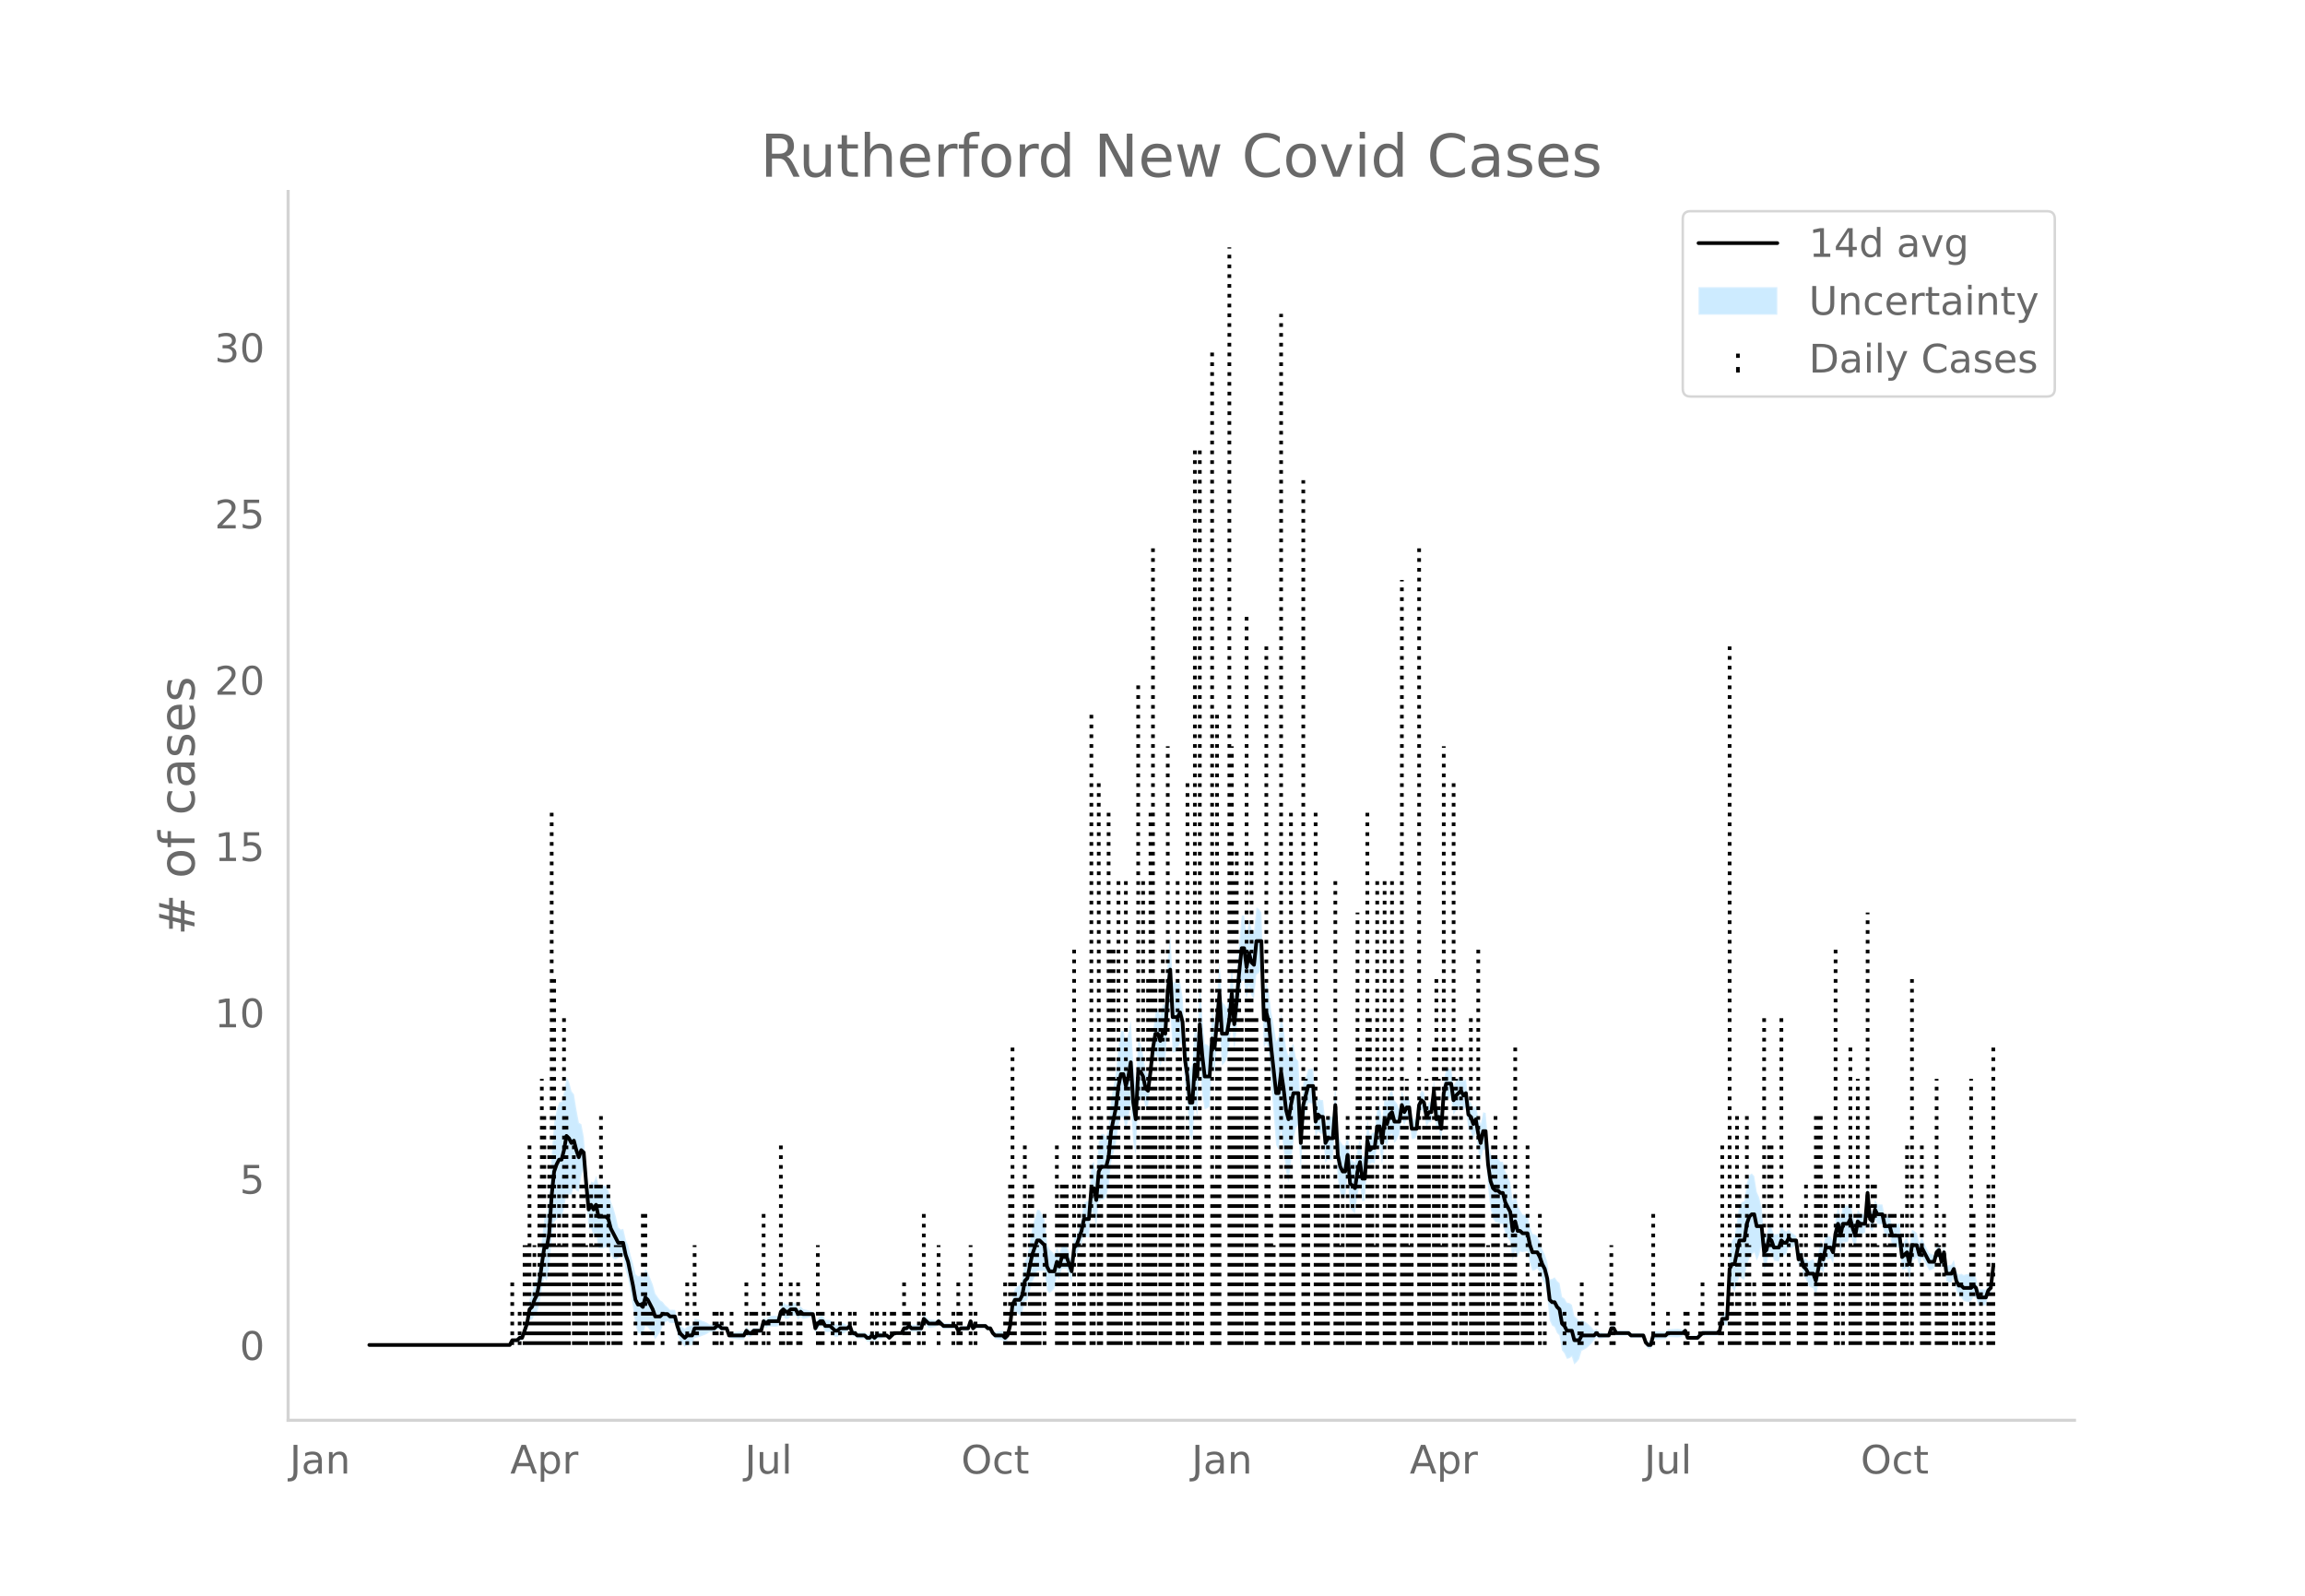 <svg height="864" viewBox="0 0 936 648" width="1248" xmlns="http://www.w3.org/2000/svg" xmlns:xlink="http://www.w3.org/1999/xlink"><defs><style>*{stroke-linecap:butt;stroke-linejoin:round}</style></defs><g id="figure_1"><path d="M0 648h936V0H0z" style="fill:#fff" id="patch_1"/><g id="axes_1"><path d="M117 576.72h725.4V77.76H117z" style="fill:none" id="patch_2"/><g id="PolyCollection_1"><defs><path d="M150.973-101.853H207.012l1-1.413 1.001.185 1.001.12 1-.742 1.001.144 1.001-2.33 1-2.04 1.002-4.198 1 .107 1-1.8 1.002-.994 1-3.628 1.001-5.922 1-4.74 1.001 1.272 1.001-4.455 1-12.722 1.001-6.774 1.001-1.105 1-.88 1.002.233 1-3.606 1-5.835 1.002.086 1 .067 1.001-3.2 1 1.476 1.001.52 1.001-6.381 1-3.313 1.001 11.64 1.001 13.16 1-.376 1.001 3.368 1.001-1.052 1 5.825 1.002.176 1-.177 1-.397 1.002.068 1 3.248 1.001 1.342 1 .348 1.001-.568 1.001-.802 1 .27 1.001 5.27 1.001 3.555 1 5.519 1.002 6.176 1 7.36 1 3.009 1.002.412 1 1.004 1.001-4.243 1 .484 1.001 1.427 1.001 1.402 1 2.132 1.001-1.434 1.001-1.311 1-2.55 1.001-1.325 1.001-.863 1 .893 1.002.024 1-.024 1 4.228 1.002 3.076 1 1.115 1.001 1.228 1-.85 1.001.2 1.001.111 1-2.999 1.001-.23 1.001-.297 1-.386 1.002-.349 1-.456 1-.652 1.002-.08 1 .02 1.001-.965 1-.202 1.001.775 1.001-.277 1-.534 1.001 3.428 1.001.277 1 .19 1.001.135 1.001.095 1 .062 1.002.032 1-1.968 1 .92 1.002-.167 1-1.166 1.001-.089 1-.101 1.001-.118 1.001-3.195 1 1.184 1.001-.71 1.001.144 1 .056 1.002-.028 1-.113 1-3.389 1.002-.63 1 .989h1.001l1-.989 1.001-.17 1.001-.349 1 1.855 1.001-1.142 1.001.82 1-.18 1.002-.23 1-.303 1-.455 1.002 6.906 1-1.692 1.001-.864 1 .061 1.001 2.056 1.001.021 1-.08 1.001 1.077 1.001.996 1 .021 1.001-1.111 1.001-.238 1-.366 1.002-.6 1-.975 1 3.021 1.002-.068 1 .916 1.001.111 1 .045 1.001-.015 1.001 1.093 1 .123 1.001-.946 1.001.964 1-1.065 1.002-.141 1-.194 1-.613 1.002-.079 1 .902 1.001-.965 1-.859 1.001.081 1.001.065h1l1.001-1.661 1.001.207 1-.756 1.001 1.035 1.001.036 1 .005 1.002-.025 1-.059 1-3.595 1.002 1.02 1 .94 1.001-.073 1-.13 1.001-.204 1.001-.924 1 .918 1.001.965 1.001-.059 1-.066 1.002-.074 1-.085 1-.098 1.002 1.997 1-.988 1.001.031 1 .01 1.001-.01 1.001-2.784 1 2.753 1.001-1.028h4.003l1 .973 1.002.003 1 2.073 1 1.287 1.002.232 1 .177 1.001.136 1 .918 1.001-.912 1.001-3.86 1-7.164 1.001-.654 1.001.888 1 .668 1.002-1.227 1-4.575 1-.124 1.002-3.835 1-3.722 1.001-2.034 1-2.31 1.001-.211 1.001.086 1-.117 1.001 7.923 1.001 1.222 1-.86 1.001-1.067 1.001-4.994 1 1.472 1.002-4.363 1-.118 1-.006 1.002 2.822 1 2.61 1.001-10 1-1.09 1.001-2.48 1.001-1.92 1-3.611 1.001.686 1.001.304 1-10.462 1.002 1.104 1 5.173 1-10.243 1.002-.994 1 .024 1.001-1.088 1-3.939 1.001-9.908 1.001-3.997 1-3.923 1.001-6.98 1.001-3.564 1 .132 1.001 4.966 1.001-3.933 1-6.66 1.002 15.224 1 5.473 1-20.459 1.002-1.978 1-.516 1.001 3.402 1-.033 1.001-8.155 1.001-8.62 1-4.206 1.001 1.183 1.001 3.392 1-3.056 1.002 1.546 1-15.722 1-7.648 1.002 19.307 1-.177 1.001-.546 1-3.305 1.001 1.532 1.001 14.778 1 8.124 1.001 13.518 1.001 2.113 1-15.119 1.001 5.364 1.001-21.145 1 11.597 1.002 6.36 1-.403 1-.674 1.002-16.192 1 2.49 1.001-11.45 1-8.048 1.001 16.515 1.001-1.006 1-1.503 1.001-5.636 1.001-10.093 1 12.541 1.002-9.186 1-10.971 1-8.5 1.002-.021 1 7.867 1.001-5.91 1 4.005 1.001 1.27 1.001-9.741 1-.68 1.001-1.366 1.001 31.836 1-2.242 1.001 3.731 1.001 12.943 1 11.96 1.002 12.887 1 1.99 1-7.903 1.002 7.208 1 9.568 1.001 4.39 1-7.77 1.001-8.411 1.001-5.783 1-1.403 1.001 19.414 1.001-18.228 1-5.627 1.002-4.473 1 .123 1 .114 1.002 14.17 1-2.956 1.001 1.09 1-.062 1.001 11.823 1.001-1.42 1 .274 1.001.06 1.001-14.008 1 21.291 1.001 5.859 1.001 2.276 1-.277 1.002-8.231 1 12.473 1 1.3 1.002 1.053 1-7.575 1.001-4.014 1 6.627 1.001-.291 1.001-15.523 1 .799 1.001-.708 1.001.385 1-7.39 1.002.894 1 6.939 1-9.139 1.002 1.728 1-4.24 1.001-.87 1 3.716 1.001-1.278 1.001-2.072 1-6.293 1.001 2.44 1.001-2.377 1-.84 1.001 8.746 1.001.062 1-.825 1.002-9.368 1-1.609 1 1.2 1.002 5.785 1-1.998 1.001-.09 1-8.122 1.001 11.59 1.001-.938 1 5.088 1.001-14 1.001-3.319 1 .202 1.002-.104 1 6.76 1-1.88 2.002-1.79v-.15l1.001 1.777 1-1.147 1.001 8.9 1.001.869 1 3.212 1.001-2.434 1.001 6.86 1 4.84 1.001-4.85 1.001-.299 1 15.205 1.002 8.675 1 4.214 1 1.626 1.002.187 1 .484 1.001-.047 1 3.815 1.001 1.88 1.001 1.27 1 8.022 1.001-4.132 1.001 2.646 1-2.388 1.002.288 1-.194 1-.164 1.002 4.96 1 2.982 1.001-.233 1-.709 1.001 1.553 1.001 2.713 1 1.827 1.001 4.772 1.001 10.143 1 2.155 1.001.611 1.001 2.383 1 1.042 1.002 6.005 1 1.25 1 2.22 1.002-.2 1-.723 1.001 3.181 1-.89 1.001-1.256 1.001-3.358 1-.479 1.001-.588 1.001-.892 1-.931 1.002-1.299 1-1.348 1 .625 1.002-.111 1-.142 1.001-.186 1-.123 1.001-2.677 1.001.063 1 1.927 1.001-.008 1.001-.012 1-.017 1.001-.023 1.001-.03 1 .994h5.004l1.001 3.142 1 1.214 1.001.276 1.001-3.899 1-.043 1.001-.048 1.001-.053 1-.057h1.002l1-.907 1 .052 1.002.048 1 .043 1.001.04 1-.12 1.001-.378 1.001-1.619 1 3.013 1.001.095 1.001.08 1 .068 1.002.059 1-.965 1-.965H697.35l1-.965 1.001-3.894 1.001.483 1 .285 1.001-15.854 1.001.542 1 1.58 1.002-3.133 1-3.144 1 1.012 1.002.474 1-6.12 1.001-2.634 1-1.346 1.001-1.056 1.001 3.316 1-2.342 1.001-3.896 1.001 9.923 1-1.544 1.002-5.774 1 .574 1 3.095 1.002.185 1 .17 1.001-2.973 1 .598 1.001-.674 1.001-2.919 1 .557 1.001-.537 1.001-.775 1 8.234 1.001-.637 1.001 4.649 1 1.636 1.002 2.734 1 .582 1 .424 1.002 3.308 1-4.935 1.001-6.047 1 1.373 1.001-5.122 1.001-.326 1-.36 1.001 2.063 1.001-6.756 1-2.64 1.002 5.071 1-4.416 1 .093 1.002-.21 1-2.795 1.001 3.004 1 2.51 1.001-6.368 1.001.74 1-.36 1.001-.539 1.001-11.895 1 10.485 1.001.966 1.001-4.901 1 1.97 1.002.02h1l1 4.905 1.002-.06 1-.381 1.001 4.307 1 .348 1.001.296 1.001.253 1 8.805 1.001-.22 1.001-.535 1 5.212 1.002-8.111 1-.568 1-.802 1.002 3.682 1-3.356 1.001 1.348 1 1.81 1.001 1.843 1.001-.275 1-.518 1.001-3.87 1.001-.932 1 4.955 1.001-4.095 1.001 9.287 1 .307 1.002.085 1-1.846 1 5.084 1.002 2.404 1 .383 1.001 1.393 1 .286 1.001.165 1.001-.339 1-1.79 1.001.65 1.001 2.83 1 .14 1.002-.015 1-.174 1-3.844 1.002-1.211 1-7.422v-6.454l-1 9.944-1.001.718-1 1.944-1.001-.173-1.001-.015-1 .14-1.002-4.89-1-1.277-1 .138-1.002-.338-1 .164-1.001.286-1-.536-1.001.383-1.001-1.455-1-4.563-1.001 2.013-1.001.085-1 .307-1.002-8.078-1 3.622-1-4.692-1.002.998-1 3.848-1.001-.519-1-.274-1.001-2.016-1.001-2.05-1-2.51-1.001 2.432-1.001-4.035-1-.803-1.001-.567-1.001 7.324-1-4.435-1.002 1.395-1 1.708-1-8.56-1.002.253-1 .296-1.001.348-1-3.41-1.001-.381-1.001-.06-1-4.744h-1.001l-1.001.02-1-1.888-1.002 4.747-1-.964-1-10.74-1.002 13.189-1-.538-1.001-.361-1-1.19-1.001 5.21-1.001-3.279-1-4.714-1.001 1.063-1.001-.209-1 .093-1.001 5.231-1.001-4.576-1 5.078-1.002 8.68-1-1.796-1-.36-1.002-.326-1 4.525-1.001-2.485-1 5.528-1.001 4.713-1.001-2.48-1 .424-1.001.582-1.001-1.125-1-.293-1.002-3.07-1 1.293-1-7.202-1.002-.775-1-.537-1.001-1.372-1 .94-1.001-.674-1.001-1.332-1 2.815-1.001.17-1.001.186-1-2.694-1.001-1.355-1.001 3.873-1 .385-1.002-11.3-1-3.897-1-2.341-1.002-6.332-1-1.055-1.001.583-1 3.155-1.001 7.386-1.001.473-1 1.013-1.001 6.503-1.001 6.514-1 1.58-1.002 4.4-1 24.666-1 .284-1.002.483-1 5.754-1.001.964h-6.004l-1 .965-1.001.965-1.001.059-1 .068-1.002.08-1 .095-1-2.776-1.002.31-1-.377-1.001-.12-1 .04-1.001.043-1.001.048-1 .052-1.001 1.022h-1.001l-1-.057-1.002-.053-1-.048-1-.043-1.002 3.82-1 .274-1.001-.715-1-2.646h-5.004l-1-.936-1.002-.03-1-.022-1-.018-1.002-.012-1-.007-1-1.932-1.002.062-1 3.112-1.001-.123-1-.186-1.001-.142-1.001-.111-1-1.305-1.001.582-1.001-1.299-1-.93-1.002-.893-1-.588-1-.48-1.002.502-1-1.256-1.001-.89-1-4.537-1.001-.723-1.001-.2-1-1.638-1.001-.68-1.001-5.572-1-.887-1.002-1.477-1 .611-1 .226-1.002-7.223-1-2.945-1.001-2.032-1-3.075-1.001-2.306-1.001-.71-1-.233-1.001-2.805-1.001-4.688-1-.164-1.001-.194-1.001-1.641-1-2.389-1.002-5.072-1 3.587-1-7.414-1.002-2.59-1-1.979-1.001-3.902-1-.047-1.001-1.446-1.001.188-1-.304-1.001-1.575-1.001-4.831-1-11.808-1.002-.298-1 4.797-1-2.878-1.002-4.717-1 1.426-1.001-2.577-1-1.061-1.001-8.464-1.001.782-1-2.082v-.15l-2.002 2.068-1 1.98-1.001-6.746-1.001-.104-1 .201-1.002 4.4-1 14.941-1-4.559-1.002.992-1-11.564-1.001 9.243-1-.09-1.001 1.86-1.001-5.79-1-.73-1.001 2.25-1.001 9.926-1-.825-1.002.062-1-8.619-1-.84-1.002 1.481-1-3.347-1.001 7.212-1-2.072-1.001-1.277-1.001-4.002-1 1.059-1.001 3.478-1.001-2.131-1 10.156-1.001-6.567-1.001.895-1 9.974-1.002.385-1 1.222-1-6.92-1.002 15.349-1-.291-1.001-6.879-1 3.703-1.001 5.932-1.001-.876-1-.63-1.001-10.68-1.001 5.274-1-.276-1.002-1.583-1-3.789-1-19.227-1.002 13.004-1 .06-1.001.274-1 2.44-1.001-9.402-1.001-.062-1-.84-1.001 2.832-1.001-14.77-1 .113-1.001.123-1.001 3.244-1 2.092-1.002 12.643-1-21.104-1-1.404-1.002-5.782-1 1.235-1.001 3.808-1-3.329-1.001-7.797-1.001-6.298-1 9.462-1.001 1.99-1.001-6.408-1-5.404-1.002-8.282-1-3.987-1 3.546-1.002-31.836-1-1.366-1.001-.68-1 9.554-1.001-.66-1.001-3.712-1 5.667-1.001-7.57-1.001-.02-1 10.794-1.001 12.183-1.001 10.108-1-12.541-1.002 11.13-1 5.942-1-1.503-1.002-1.006-1-16.287-1.001 13.176-1 11.705-1.001-5.228-1.001 14.68-1-.675-1.001-.403-1.001-11.005-1-13.486-1.002 21.303-1-4.284-1 15.753-1.002 2.113-1-7.706-1.001-5.382-1-16.094-1.001-6.186-1.001.554-1-.546-1.001-.177-1.001-19.282-1 9.717-1.001 19.008-1.001-.383-1 4.662-1.002-2.397-1 1.184-1 7.37-1.002 10.675-1 7.28-1.001-1.962-1-6.245-1.001-4.375-1.001-1.978-1 18.13-1.001-8.033-1.001-17.577-1 4.917-1.002 3.785-1-4.682-1 .133-1.002 6.083-1 10.385-1.001 5.725-1 5.65-1.001 11.316-1.001 3.78-1-1.09-1.001.024-1.001 2.866-1 12.91-1.001-4.474-1.001 1.103-1 14.622-1.002.304-1 .686-1 6.036-1.002 3.868-1 3.31-1.001.838-1 9.295-1.001-3.178-1.001-2.966-1-.006-1.001-.118-1.001 3.354-1-2.387-1.002 2.724-1-1.067-1-.86-1.002-2.637-1-9.442-1.001-2.046-1-1.844-1.001-.21-1.001 3.478-1 3.754-1.001 5.926-1.001 5.812-1 1.805-1.001 7.002-1.001 2.632-1 .668-1.002.888-1 3.205-1 10.2-1.002 3.86-1 1.017-1.001-1.012-1 .136-1.001.177-1.001.232-1-.642-1.001-1.786-1.001.003-1-.956h-4.004l-1 .9-1.001-3.035-1 3.004-1.001-.01-1.001.01-1 .032-1.001.94-1.001-1.861-1-.098-1.001-.085-1.001-.074-1-.066-1.002-.059-1-.964-1-1.011-1.002 1.005-1-.204-1.001-.13-1-.073-1.001-.989-1.001-.91-1 4.122-1.001-.058-1.001-.026-1 .005-1.002.037-1-.895-1 1.174-1.002.207-1 2.197h-1.001l-1 .065-1.001.081-1.001 1.071-1 .965-1.001-1.028-1.001-.078-1-.614-1.001-.194-1.001-.14-1 .863-1.002-.965-1 .984-1 .123-1.002-.837-1-.015-1.001.045-1 .111-1.001-1.013-1.001-.068-1-2.767-1.001.954-1.001-.6-1-.366-1.002-.238-1 .818-1 .02-1.002-.932-1-.853-1.001-.08-1 .021-1.001-1.803-1.001.062-1 1.065-1.001 2.166-1.001-4.67-1-.455-1.001-.304-1.001-.229-1-.18-1.002-1.11-1 .788-1-2.004-1.002-.349-1-.17-1.001.94h-1l-1.001-.94-1.001 1.299-1 4.33-1.001-.114-1.001-.027-1 .055-1.002.144-1 1.22-1-.746-1.002 4.523-1-.118-1.001-.101-1-.089-1.001.764-1.001-.168-1-1.009-1.001 1.891-1.001.032-1 .062-1.002.095-1 .135-1 .19-1.002.277-1-2.36-1-.534-1.002-.278-1-1.154-1.001-.202-1 .965-1.001.02-1.001-.08-1-.653-1.001-.456-1.001-.348-1-.386-1.002-.298-1-.23-1 2.79-1.002.111-1 .201-1.001 1.078-1-.701-1.001-.815-1.001-2.712-1-3.49-1.001-.023-1.001.023-1-1.037-1.002-.862-1-1.326-1-.62-1.002-1.31-1-1.434-1.001-3.657-1-2.457-1.001-2.432-1.001-1.445-1 3.474-1.001-.925-1.001.412-1-.85-1.001-4.217-1.001-3.471-1-4.128-1.002-2.233-1-4.379-1 .271-1.002-.802-1-4.427-1.001-3.512-1-2.516-1.001-4.47-1.001-1.862-1-.396-1.001-.177-1.001.176-1-3.822-1.002 2.806-1-.491-1 3.484-1.002-8.064-1-13.444-1.001-5.242-1-.593-1.001-5.268-1.001-6.243-1-1.27-1.001-3.792-1.001-1.844-1 5.742-1.001 4.112-1.001.233-1 2.98-1.002 4.682-1 12.521-1 18.15-1.002 7.121-1 1.272-1.001 8.767-1 9.513-1.001 6.02-1.001 2.865-1 3.988-1.001 2.037-1.001 7.378-1 3.75-1.002 3.457-1 .145-1 1.186-1.002.121-1 .185-1.001 2.445H150.973z" id="mc9dc7dc9b8" style="stroke:#fff;stroke-opacity:.2"/></defs><g clip-path="url(#p0db819ce11)"><use style="fill:#089fff;fill-opacity:.2;stroke:#fff;stroke-opacity:.2" xlink:href="#mc9dc7dc9b8" y="648"/></g></g><g id="LineCollection_1"><path clip-path="url(#p0db819ce11)" d="M208.013 546.147v-27.012M211.015 546.147v-13.506M213.016 546.147V505.63M214.017 546.147V505.63M215.018 546.147V465.11M216.018 546.147v-13.506M217.019 546.147V505.63M218.02 546.147v-27.012M219.02 546.147v-67.531M220.021 546.147v-108.05M221.022 546.147v-94.544M222.022 546.147v-27.012M223.023 546.147V465.11M224.024 546.147v-216.1M225.024 546.147V397.578M226.025 546.147V505.63M227.026 546.147v-67.531M228.027 546.147V505.63M229.027 546.147V411.085M230.028 546.147v-94.544M231.029 546.147v-27.012M233.03 546.147V465.11M234.03 546.147v-54.025M235.031 546.147v-54.025M236.032 546.147v-67.531M237.033 546.147v-67.531M238.033 546.147V505.63M240.035 546.147v-67.531M241.035 546.147V505.63M242.036 546.147v-67.531M243.037 546.147v-67.531M244.038 546.147v-94.544M245.038 546.147v-27.012M247.04 546.147v-67.531M249.041 546.147v-27.012M250.042 546.147V505.63M251.042 546.147V505.63M252.043 546.147V505.63M258.047 546.147v-13.506M261.05 546.147v-54.025M262.05 546.147v-54.025M263.05 546.147v-13.506M264.051 546.147v-13.506M265.052 546.147v-13.506M269.055 546.147v-13.506M276.06 546.147v-13.506M279.062 546.147v-27.012M282.064 546.147V505.63M283.064 546.147v-13.506M290.07 546.147v-13.506M291.07 546.147v-13.506M293.071 546.147v-13.506M297.074 546.147v-13.506M303.078 546.147v-27.012M305.08 546.147v-13.506M306.08 546.147v-13.506M307.081 546.147v-13.506M310.083 546.147v-54.025M312.084 546.147v-13.506M317.088 546.147V465.11M318.089 546.147v-13.506M320.09 546.147v-13.506M321.09 546.147v-27.012M324.093 546.147v-27.012M325.093 546.147v-13.506M332.098 546.147V505.63M333.099 546.147v-13.506M334.1 546.147v-13.506M338.102 546.147v-13.506M341.104 546.147v-13.506M345.107 546.147v-13.506M347.109 546.147v-13.506M354.113 546.147v-13.506M356.115 546.147v-13.506M359.117 546.147v-13.506M362.119 546.147v-13.506M363.12 546.147v-13.506M367.122 546.147v-27.012M368.123 546.147v-13.506M369.124 546.147v-13.506M373.127 546.147v-13.506M375.128 546.147v-54.025M381.132 546.147V505.63M387.136 546.147v-13.506M389.138 546.147v-27.012M390.138 546.147v-13.506M394.141 546.147V505.63M396.142 546.147v-13.506M408.15 546.147v-27.012M409.151 546.147v-13.506M410.152 546.147v-67.531M411.153 546.147V424.591M412.153 546.147v-27.012M415.156 546.147v-27.012M416.156 546.147V465.11M417.157 546.147v-13.506M418.158 546.147v-67.531M419.158 546.147v-67.531M420.159 546.147V505.63M421.16 546.147V505.63M422.16 546.147v-27.012M424.162 546.147v-54.025M429.165 546.147V465.11M430.166 546.147v-54.025M431.167 546.147v-67.531M432.167 546.147v-67.531M433.168 546.147v-67.531M436.17 546.147V384.072M437.17 546.147v-13.506M438.171 546.147v-94.544M439.172 546.147V505.63M440.173 546.147v-67.531M443.175 546.147V289.528M444.176 546.147v-54.025M446.177 546.147V316.541M447.178 546.147v-94.544M450.18 546.147v-216.1M451.18 546.147V384.072M452.181 546.147V384.072M453.182 546.147v-108.05M454.182 546.147V357.06M455.183 546.147v-67.531M457.184 546.147V357.06M458.185 546.147v-108.05M459.186 546.147V465.11M462.188 546.147V276.022M464.19 546.147V357.06M465.19 546.147v-94.544M466.19 546.147V397.578M467.191 546.147v-216.1M468.192 546.147v-324.15M469.193 546.147V397.578M471.194 546.147V397.578M472.195 546.147V384.072M473.196 546.147v-67.531M474.196 546.147V303.034M475.197 546.147V424.591M478.199 546.147V357.06M479.2 546.147V424.591M480.2 546.147v-94.544M482.202 546.147V316.541M485.204 546.147v-364.67M486.204 546.147v-94.544M487.205 546.147v-364.67M488.206 546.147v-67.531M492.209 546.147V140.96M493.21 546.147v-67.531M494.21 546.147V289.528M495.21 546.147V397.578M499.213 546.147V100.44M500.214 546.147V303.034M501.215 546.147V357.06M502.216 546.147V343.553M503.216 546.147V384.072M504.217 546.147V411.085M506.218 546.147V249.01M507.219 546.147V397.578M508.22 546.147V343.553M509.22 546.147V411.085M510.221 546.147V411.085M514.224 546.147V262.515M515.224 546.147V411.085M516.225 546.147v-54.025M517.226 546.147V505.63M520.228 546.147V127.453M521.229 546.147v-54.025M522.23 546.147V465.11M523.23 546.147V465.11M524.23 546.147v-216.1M525.231 546.147v-67.531M529.234 546.147V194.984M530.235 546.147v-108.05M531.236 546.147v-94.544M534.238 546.147v-216.1M535.238 546.147v-94.544M536.239 546.147v-67.531M537.24 546.147V465.11M538.24 546.147v-67.531M539.241 546.147v-94.544M542.243 546.147V357.06M543.244 546.147v-67.531M544.244 546.147V505.63M545.245 546.147v-67.531M547.247 546.147v-94.544M548.247 546.147v-54.025M549.248 546.147V465.11M550.249 546.147v-54.025M551.25 546.147V370.566M552.25 546.147V424.591M555.252 546.147v-216.1M556.253 546.147V411.085M557.253 546.147V465.11M558.254 546.147V505.63M559.255 546.147V357.06M562.257 546.147V357.06M563.258 546.147v-54.025M564.258 546.147v-108.05M565.259 546.147V357.06M566.26 546.147v-67.531M569.262 546.147V235.503M570.262 546.147v-94.544M571.263 546.147v-108.05M572.264 546.147V505.63M573.264 546.147v-67.531M576.267 546.147v-324.15M577.267 546.147V465.11M578.268 546.147v-94.544M579.269 546.147v-108.05M580.27 546.147v-94.544M582.27 546.147V424.591M583.271 546.147V397.578M584.272 546.147v-108.05M585.273 546.147V505.63M586.273 546.147V303.034M587.274 546.147V424.591M590.276 546.147V316.541M591.277 546.147v-108.05M593.278 546.147V424.591M593.278 546.147v-108.05M594.279 546.147v-67.531M595.28 546.147v-13.506M597.281 546.147V411.085M598.282 546.147v-67.531M599.282 546.147v-67.531M600.283 546.147V384.072M601.284 546.147v-67.531M602.284 546.147v-67.531M604.286 546.147V505.63M605.287 546.147v-13.506M606.287 546.147V465.11M607.288 546.147v-94.544M608.289 546.147v-67.531M611.29 546.147V465.11M612.291 546.147V505.63M613.292 546.147V505.63M614.293 546.147v-54.025M615.293 546.147V424.591M616.294 546.147v-13.506M618.296 546.147v-27.012M619.296 546.147v-13.506M620.297 546.147V465.11M621.298 546.147v-27.012M622.298 546.147v-27.012M625.3 546.147v-54.025M627.302 546.147v-13.506M635.307 546.147v-13.506M641.311 546.147v-13.506M642.312 546.147v-27.012M648.316 546.147v-13.506M654.32 546.147V505.63M655.321 546.147v-13.506M671.332 546.147v-54.025M677.336 546.147v-13.506M684.341 546.147v-13.506M685.342 546.147v-13.506M690.345 546.147v-13.506M691.346 546.147v-27.012M698.35 546.147v-27.012M699.351 546.147V465.11M702.353 546.147V262.515M703.354 546.147v-27.012M704.355 546.147v-13.506M705.356 546.147v-94.544M706.356 546.147v-67.531M709.358 546.147v-94.544M710.359 546.147V505.63M711.36 546.147v-13.506M712.36 546.147v-27.012M713.361 546.147v-13.506M716.363 546.147V411.085M717.364 546.147V505.63M718.365 546.147V465.11M719.365 546.147V465.11M720.366 546.147v-27.012M723.368 546.147V411.085M724.369 546.147v-27.012M725.37 546.147v-13.506M726.37 546.147v-54.025M730.373 546.147v-27.012M731.373 546.147v-54.025M732.374 546.147v-27.012M733.375 546.147v-67.531M737.378 546.147v-94.544M738.378 546.147v-94.544M739.379 546.147v-94.544M740.38 546.147v-27.012M741.38 546.147v-67.531M745.383 546.147V384.072M746.384 546.147V465.11M748.385 546.147v-67.531M751.387 546.147V424.591M752.388 546.147V505.63M753.389 546.147v-54.025M754.39 546.147v-108.05M755.39 546.147v-54.025M758.392 546.147V370.566M759.393 546.147v-13.506M760.393 546.147v-67.531M761.394 546.147v-67.531M762.395 546.147V505.63M765.397 546.147v-54.025M766.398 546.147V505.63M767.398 546.147v-54.025M768.399 546.147v-54.025M769.4 546.147v-54.025M772.402 546.147v-54.025M773.402 546.147v-27.012M774.403 546.147V465.11M776.405 546.147V397.578M780.407 546.147V465.11M781.408 546.147v-27.012M782.409 546.147v-27.012M783.41 546.147v-27.012M786.411 546.147v-108.05M787.412 546.147V505.63M788.413 546.147v-13.506M789.413 546.147v-54.025M790.414 546.147v-27.012M793.416 546.147v-27.012M794.417 546.147v-13.506M796.418 546.147v-27.012M797.419 546.147v-13.506M800.421 546.147v-108.05M801.422 546.147v-54.025M804.424 546.147v-27.012M807.426 546.147v-67.531M808.427 546.147v-27.012M809.427 546.147V424.591" style="fill:none;stroke:#000;stroke-dasharray:1.5,2.475;stroke-dashoffset:0;stroke-width:1.5"/></g><path clip-path="url(#p0db819ce11)" d="M149.973 546.147h57.039l1-1.929h2.002l1-.965h1.001l2.002-5.788 1-5.789 1.001-.964 1-2.895 1.002-1.929 1-4.824 1.001-7.718 1-6.753h1.001l1.001-5.788 1-15.436 1.001-9.647 1.001-2.894 1-1.93h1.002l1-3.859 1-5.788 1.002.965 1 1.929 1.001-.965 1 3.86 1.001 2.893 1.001-2.894 1 .965 1.001 12.541 1.001 10.613 1-1.93 1.001 1.93 1.001-1.93 1 4.824h3.003l1 .965 1.001 3.858 3.002 5.789h2.002l1 4.824 1.001 2.894 2.002 9.647 1 5.788 1 1.93h1.002l1 .965 1.001-3.86 1 .965 2.002 3.86 1 2.894h2.002l1-.965h2.002l1 .965h2.002l1 3.859 1.002 2.894 2.001 1.93 1-.965h2.002l1-2.895h8.006l1.001-.964h1l1.001.964h2.002l1 2.895h6.005l1-1.93 1 .965h1.002l1-.965h3.002l1.001-3.859 1 .965 1.001-.965h4.003l1-3.859 1.002-.965 1 .965h1.001l1-.965h2.002l1 1.93 1.001-.965 1.001.965h4.003l1 5.788 1.001-1.93 1.001-.964h1l1.001 1.93h2.002l2.001 1.929h1l1.001-.965h3.003l1-.964 1 2.894h1.002l1 .965h3.002l1.001.964h1l1.001-.964 1.001.964 1-.964h4.004l1 .964 2.002-1.93h3.002l1-1.929h1.001l1-.964 1.001.964h4.003l1-3.859 2.002 1.93h3.002l1.001-.965 2.001 1.93h5.004l1 1.929 1.001-.965h3.002l1.001-2.894 1 2.894 1.001-.964h4.003l1 .964h1.002l1 1.93 1 .965h3.003l1 .964 1.001-.964 1.001-3.86 1-8.682 1.001-1.93h2.002l1-1.929 1.001-5.788 1-.965 2.002-9.647 2.002-5.789h1l2.002 1.93 1 8.682 1.001 1.93h2.001l1.001-3.86 1 1.93 1.002-3.859h2l2.002 5.789 1.001-9.648 1-.964 2.002-5.789 1-4.823h2.002l1-12.542h1.002l1 4.824 1-11.577 1.002-1.93h2.001l1-3.859 1.001-10.612 2.002-9.647 1-8.683 1.001-4.823h1l1.001 4.823 1.001-3.859 1-5.788 1.002 16.4 1 6.754 1-19.295h1.002l1 1.93 1.001 4.823 1 .965 1.001-7.718 1.001-9.647 1-5.789h1.001l1.001 2.894 1-3.859 1.002.965 1-17.365 1-8.683 1.002 19.295h2.001l1-1.93 1.001 3.86 1.001 15.435 1 6.753 1.001 10.613h1.001l1-15.436 1.001 4.823 1.001-21.224 1 12.542 1.002 8.682h2l1.002-15.435 1 3.859 2.002-22.19 1 16.401h2.002l1-5.788 1.001-10.612 1 12.541 1.002-9.647 1-11.577 1-9.647h1.002l1 7.718 1.001-5.789 1 3.86 1.001.964 1.001-9.647h2.001l1.001 31.836 1-2.894 1.001 3.859 1.001 10.612 2.002 18.33h1l1-8.683 1.002 6.753 1 8.683 1.001 3.859 1-5.789 1.001-4.823h2.002l1 20.259 1.001-15.436 2.002-7.718h2l1.002 14.471 1-2.894 1.001.965h1l1.001 10.612 1.001-1.93h2.001l1.001-13.506 1 20.26 1.001 4.823 1.001 1.93h1l1.002-6.753 1 11.576 2.002 1.93 1-6.753 1.001-3.86 1 6.754h1.001l1.001-15.436 1 3.86 1.001-.966h1.001l1-8.682h1.002l1 6.753 1-9.647 1.002 1.93 1-3.86 1.001-.965 1 3.86h2.002l1-6.754 1.001 2.894 1.001-1.929h1l1.001 8.683h2.002l1-9.648 1.001-1.93 1 .966 1.002 5.788 1-1.93h1.001l1-8.682 1.001 11.577 1.001-.965 1 4.824 1.001-14.471 1.001-3.86h2.002l1 6.754 1-1.93 2.002-1.93 1.001 1.93 1-.964 1.001 8.682 1.001.965 1 2.894 1.001-1.93 1.001 5.79 1 3.858 1.001-4.824h1.001l1 13.507 1.002 6.753 1 2.894 1 .965h1.002l1 .964h1.001l1 3.86 2.002 3.858 1 7.718 1.001-3.859 1.001 3.86h1l1.002.964h2l1.002 4.824 1 2.894h2.002l1 1.93 1.001 2.893 1 1.93 1.001 3.859 1.001 8.682 1 .965h1.001l1.001 1.93 1 .964 1.002 5.789 1 .965 1 1.929h2.002l1.001 3.859h2.001l1.001-1.93h5.004l1-.964 1 .965h4.004l1-2.895h1.001l1 1.93h5.004l1 .965h5.004l1.001 2.894 1 .964h1.001l1.001-3.858h5.004l1-.965h6.004l1.001-.965 1 2.894h4.004l2-1.93h6.005l1-.964 1.001-4.824h2.002l1-20.26 1.001-1.929h1l2.002-9.647h2.002l1-6.753 1.001-2.894 1-.965h1.001l1.001 4.824h2.001l1.001 10.612 1-.965 1.002-4.824 1 .965 1 2.894h2.002l1.001-2.894 1 .965h1.001l1.001-1.93 1 .965h2.002l1 7.718 1.001-.965 1.001 3.86 1 .964 1.002 1.93h2l1.002 2.894 1-4.824 1.001-5.788 1 1.929 1.001-4.824h2.002l1 1.93 1.001-7.718 1-3.859 1.002 4.824 1-4.824h2.002l1-1.93 1.001 3.86 1 2.894 1.001-5.789 1.001.965h2.001l1.001-12.542 1 10.613 1.001.964 1.001-4.823 1 1.929h2.002l1 4.824h2.002l1.001 3.859h3.002l1 8.682 2.002-1.93 1 4.824 1.002-7.717h2l1.002 3.859 1-2.895 3.002 5.789h2.002l1-3.86 1.001-.964 1 4.824 1.001-3.86 1.001 8.683h2.002l1-1.93 1 4.825 1.002 1.93h1l1.001.964h3.002l1-.965 1.001.965 1.001 3.859h3.002l1-2.894 1.002-.965 1-8.683h0" style="fill:none;stroke:#000;stroke-linecap:round;stroke-width:1.5" id="line2d_1"/><path d="M117 576.72V77.76" style="fill:none;stroke:#d3d3d3;stroke-linecap:square;stroke-linejoin:miter;stroke-width:1.25" id="patch_3"/><path d="M117 576.72h725.4" style="fill:none;stroke:#d3d3d3;stroke-linecap:square;stroke-linejoin:miter;stroke-width:1.25" id="patch_4"/><g id="matplotlib.axis_1"><g id="xtick_1"><g style="fill:#696969" transform="matrix(.16 0 0 -.16 117.626 598.378)" id="text_1"><defs><path d="M9.813 72.906h9.859V5.078q0-13.187-5-19.14-5-5.954-16.094-5.954h-3.75v8.297h3.078q6.531 0 9.219 3.672Q9.813-4.39 9.813 5.078z" id="DejaVuSans-74"/><path d="M34.281 27.484q-10.89 0-15.093-2.484-4.204-2.484-4.204-8.5 0-4.781 3.157-7.594 3.156-2.797 8.562-2.797 7.485 0 12 5.297 4.516 5.297 4.516 14.078v2zm17.922 3.72V0H43.22v8.297Q40.14 3.328 35.547.953q-4.594-2.375-11.234-2.375-8.391 0-13.36 4.719Q6 8.016 6 15.922q0 9.219 6.172 13.906 6.187 4.688 18.437 4.688h12.61v.89q0 6.203-4.078 9.594-4.078 3.39-11.453 3.39-4.688 0-9.141-1.124-4.438-1.125-8.531-3.375v8.312q4.921 1.906 9.562 2.844 4.64.953 9.031.953 11.875 0 17.735-6.156 5.86-6.14 5.86-18.64z" id="DejaVuSans-97"/><path d="M54.89 33.016V0h-8.984v32.719q0 7.765-3.031 11.61-3.031 3.858-9.078 3.858-7.281 0-11.484-4.64-4.204-4.625-4.204-12.64V0H9.08v54.688h9.03v-8.5q3.235 4.937 7.594 7.374Q30.078 56 35.797 56q9.422 0 14.25-5.828 4.844-5.828 4.844-17.156z" id="DejaVuSans-110"/></defs><use xlink:href="#DejaVuSans-74"/><use x="29.492" xlink:href="#DejaVuSans-97"/><use x="90.771" xlink:href="#DejaVuSans-110"/></g></g><g id="xtick_2"><g style="fill:#696969" transform="matrix(.16 0 0 -.16 207.182 598.378)" id="text_2"><defs><path d="M34.188 63.188 20.797 26.906h26.812zm-5.579 9.718h11.188L67.578 0h-10.25l-6.64 18.703h-32.86L11.188 0H.78z" id="DejaVuSans-65"/><path d="M18.11 8.203v-29H9.077v75.484h9.031v-8.296q2.844 4.875 7.157 7.234Q29.594 56 35.594 56q9.968 0 16.187-7.906 6.235-7.907 6.235-20.797T51.78 6.484q-6.218-7.906-16.187-7.906-6 0-10.328 2.375-4.313 2.375-7.157 7.25zm30.578 19.094q0 9.906-4.079 15.547-4.078 5.64-11.203 5.64-7.14 0-11.218-5.64-4.079-5.64-4.079-15.547 0-9.906 4.078-15.547 4.079-5.64 11.22-5.64 7.124 0 11.202 5.64t4.078 15.547z" id="DejaVuSans-112"/><path d="M41.11 46.297q-1.516.875-3.297 1.281Q36.03 48 33.89 48q-7.625 0-11.703-4.953-4.079-4.953-4.079-14.234V0H9.08v54.688h9.03v-8.5q2.844 4.984 7.375 7.39Q30.031 56 36.531 56q.922 0 2.047-.125 1.125-.11 2.484-.36z" id="DejaVuSans-114"/></defs><use xlink:href="#DejaVuSans-65"/><use x="68.408" xlink:href="#DejaVuSans-112"/><use x="131.885" xlink:href="#DejaVuSans-114"/></g></g><g id="xtick_3"><g style="fill:#696969" transform="matrix(.16 0 0 -.16 302.432 598.378)" id="text_3"><defs><path d="M8.5 21.578v33.11h8.984V21.922q0-7.766 3.016-11.656 3.031-3.875 9.094-3.875 7.265 0 11.484 4.64 4.234 4.64 4.234 12.656v31h8.985V0h-8.984v8.406Q42.047 3.422 37.718 1q-4.313-2.422-10.032-2.422-9.421 0-14.312 5.86Q8.5 10.296 8.5 21.578zM31.11 56z" id="DejaVuSans-117"/><path d="M9.422 75.984h8.984V0H9.422z" id="DejaVuSans-108"/></defs><use xlink:href="#DejaVuSans-74"/><use x="29.492" xlink:href="#DejaVuSans-117"/><use x="92.871" xlink:href="#DejaVuSans-108"/></g></g><g id="xtick_4"><g style="fill:#696969" transform="matrix(.16 0 0 -.16 390.315 598.378)" id="text_4"><defs><path d="M39.406 66.219q-10.75 0-17.078-8.016-6.312-8-6.312-21.828 0-13.766 6.312-21.781 6.328-8 17.078-8 10.735 0 17.016 8 6.281 8.015 6.281 21.781 0 13.828-6.281 21.828-6.281 8.016-17.016 8.016zm0 8q15.328 0 24.5-10.281 9.188-10.282 9.188-27.563 0-17.234-9.188-27.516-9.172-10.28-24.5-10.28-15.375 0-24.593 10.25-9.204 10.265-9.204 27.546t9.204 27.563q9.218 10.28 24.593 10.28z" id="DejaVuSans-79"/><path d="M48.781 52.594v-8.407q-3.812 2.11-7.64 3.157-3.828 1.047-7.735 1.047-8.75 0-13.593-5.547-4.829-5.532-4.829-15.547 0-10.016 4.829-15.563 4.843-5.53 13.593-5.53 3.907 0 7.735 1.046 3.828 1.047 7.64 3.156V2.094Q45.016.344 40.984-.531q-4.015-.89-8.562-.89-12.36 0-19.64 7.765-7.266 7.765-7.266 20.953 0 13.375 7.343 21.031Q20.22 56 33.016 56q4.14 0 8.093-.86 3.953-.843 7.672-2.546z" id="DejaVuSans-99"/><path d="M18.313 70.219V54.688h18.5v-6.985h-18.5V18.016q0-6.688 1.828-8.594 1.828-1.906 7.453-1.906h9.218V0h-9.218q-10.407 0-14.36 3.875-3.953 3.89-3.953 14.14v29.688H2.687v6.984h6.594V70.22z" id="DejaVuSans-116"/></defs><use xlink:href="#DejaVuSans-79"/><use x="78.711" xlink:href="#DejaVuSans-99"/><use x="133.691" xlink:href="#DejaVuSans-116"/></g></g><g id="xtick_5"><g style="fill:#696969" transform="matrix(.16 0 0 -.16 483.879 598.378)" id="text_5"><use xlink:href="#DejaVuSans-74"/><use x="29.492" xlink:href="#DejaVuSans-97"/><use x="90.771" xlink:href="#DejaVuSans-110"/></g></g><g id="xtick_6"><g style="fill:#696969" transform="matrix(.16 0 0 -.16 572.433 598.378)" id="text_6"><use xlink:href="#DejaVuSans-65"/><use x="68.408" xlink:href="#DejaVuSans-112"/><use x="131.885" xlink:href="#DejaVuSans-114"/></g></g><g id="xtick_7"><g style="fill:#696969" transform="matrix(.16 0 0 -.16 667.684 598.378)" id="text_7"><use xlink:href="#DejaVuSans-74"/><use x="29.492" xlink:href="#DejaVuSans-117"/><use x="92.871" xlink:href="#DejaVuSans-108"/></g></g><g id="xtick_8"><g style="fill:#696969" transform="matrix(.16 0 0 -.16 755.567 598.378)" id="text_8"><use xlink:href="#DejaVuSans-79"/><use x="78.711" xlink:href="#DejaVuSans-99"/><use x="133.691" xlink:href="#DejaVuSans-116"/></g></g></g><g id="matplotlib.axis_2"><g id="ytick_1"><g style="fill:#696969" transform="matrix(.16 0 0 -.16 97.32 552.226)" id="text_9"><defs><path d="M31.781 66.406q-7.61 0-11.453-7.5Q16.5 51.422 16.5 36.375q0-14.984 3.828-22.484 3.844-7.5 11.453-7.5 7.672 0 11.5 7.5 3.844 7.5 3.844 22.484 0 15.047-3.844 22.531-3.828 7.5-11.5 7.5zm0 7.813q12.266 0 18.735-9.703 6.468-9.688 6.468-28.141 0-18.406-6.468-28.11-6.47-9.687-18.735-9.687-12.25 0-18.718 9.688-6.47 9.703-6.47 28.109 0 18.453 6.47 28.14Q19.53 74.22 31.78 74.22z" id="DejaVuSans-48"/></defs><use xlink:href="#DejaVuSans-48"/></g></g><g id="ytick_2"><g style="fill:#696969" transform="matrix(.16 0 0 -.16 97.32 484.695)" id="text_10"><defs><path d="M10.797 72.906h38.719v-8.312H19.828v-17.86q2.14.735 4.281 1.094 2.157.36 4.313.36 12.203 0 19.328-6.688 7.14-6.688 7.14-18.11 0-11.765-7.328-18.296-7.328-6.516-20.656-6.516-4.593 0-9.36.781-4.75.782-9.827 2.344v9.922q4.39-2.39 9.078-3.563 4.687-1.171 9.906-1.171 8.453 0 13.375 4.437 4.938 4.438 4.938 12.063 0 7.609-4.938 12.047-4.922 4.453-13.375 4.453-3.953 0-7.89-.875-3.922-.875-8.016-2.735z" id="DejaVuSans-53"/></defs><use xlink:href="#DejaVuSans-53"/></g></g><g id="ytick_3"><g style="fill:#696969" transform="matrix(.16 0 0 -.16 87.14 417.163)" id="text_11"><defs><path d="M12.406 8.297h16.11v55.625l-17.532-3.516v8.985l17.438 3.515h9.86V8.296H54.39V0H12.406z" id="DejaVuSans-49"/></defs><use xlink:href="#DejaVuSans-49"/><use x="63.623" xlink:href="#DejaVuSans-48"/></g></g><g id="ytick_4"><g style="fill:#696969" transform="matrix(.16 0 0 -.16 87.14 349.632)" id="text_12"><use xlink:href="#DejaVuSans-49"/><use x="63.623" xlink:href="#DejaVuSans-53"/></g></g><g id="ytick_5"><g style="fill:#696969" transform="matrix(.16 0 0 -.16 87.14 282.1)" id="text_13"><defs><path d="M19.188 8.297h34.421V0H7.33v8.297q5.609 5.812 15.296 15.594 9.703 9.797 12.188 12.64 4.734 5.313 6.609 9 1.89 3.688 1.89 7.25 0 5.813-4.078 9.469-4.078 3.672-10.625 3.672-4.64 0-9.797-1.61-5.14-1.609-11-4.89v9.969Q13.767 71.78 18.938 73q5.188 1.219 9.485 1.219 11.328 0 18.062-5.672 6.735-5.656 6.735-15.125 0-4.5-1.688-8.531-1.672-4.016-6.125-9.485-1.218-1.422-7.765-8.187-6.532-6.766-18.453-18.922z" id="DejaVuSans-50"/></defs><use xlink:href="#DejaVuSans-50"/><use x="63.623" xlink:href="#DejaVuSans-48"/></g></g><g id="ytick_6"><g style="fill:#696969" transform="matrix(.16 0 0 -.16 87.14 214.569)" id="text_14"><use xlink:href="#DejaVuSans-50"/><use x="63.623" xlink:href="#DejaVuSans-53"/></g></g><g id="ytick_7"><g style="fill:#696969" transform="matrix(.16 0 0 -.16 87.14 147.038)" id="text_15"><defs><path d="M40.578 39.313Q47.656 37.797 51.625 33q3.984-4.781 3.984-11.813 0-10.78-7.422-16.703-7.421-5.906-21.093-5.906-4.578 0-9.438.906-4.86.907-10.031 2.72v9.515q4.094-2.39 8.969-3.61 4.89-1.218 10.218-1.218 9.266 0 14.125 3.656 4.86 3.656 4.86 10.64 0 6.454-4.516 10.079-4.515 3.64-12.562 3.64h-8.5v8.11h8.89q7.266 0 11.125 2.906 3.86 2.906 3.86 8.375 0 5.61-3.985 8.61-3.968 3.015-11.39 3.015-4.063 0-8.703-.89-4.641-.876-10.203-2.72v8.782q5.624 1.562 10.53 2.344 4.907.78 9.25.78 11.235 0 17.766-5.109 6.547-5.093 6.547-13.78 0-6.063-3.468-10.235-3.47-4.172-9.86-5.782z" id="DejaVuSans-51"/></defs><use xlink:href="#DejaVuSans-51"/><use x="63.623" xlink:href="#DejaVuSans-48"/></g></g><g style="fill:#696969" transform="matrix(0 -.2 -.2 0 78.98 379.813)" id="text_16"><defs><path d="M51.125 44H36.922l-4.11-16.313h14.313zm-7.328 27.781-5.078-20.265h14.265L58.11 71.78h7.813L60.89 51.516h15.234V44h-17.14l-4-16.313h15.53V20.22H53.079L48 0h-7.813l5.032 20.219H30.906L25.875 0h-7.86l5.079 20.219H7.719v7.468h17.187L29 44H13.281v7.516h17.625l4.985 20.265z" id="DejaVuSans-35"/><path d="M30.61 48.39q-7.22 0-11.422-5.64-4.204-5.64-4.204-15.453 0-9.813 4.172-15.453 4.188-5.64 11.453-5.64 7.188 0 11.375 5.655 4.203 5.672 4.203 15.438 0 9.719-4.203 15.406-4.187 5.688-11.375 5.688zm0 7.61q11.718 0 18.406-7.625 6.703-7.61 6.703-21.078 0-13.422-6.703-21.078-6.688-7.64-18.407-7.64-11.765 0-18.437 7.64-6.656 7.656-6.656 21.078 0 13.469 6.656 21.078Q18.844 56 30.609 56z" id="DejaVuSans-111"/><path d="M37.11 75.984V68.5h-8.594q-4.828 0-6.72-1.953-1.874-1.953-1.874-7.031v-4.828h14.797v-6.985H19.922V0H10.89v47.703H2.297v6.984h8.594V58.5q0 9.125 4.25 13.297 4.25 4.187 13.468 4.187z" id="DejaVuSans-102"/><path d="M44.281 53.078v-8.5q-3.797 1.953-7.906 2.922-4.094.984-8.5.984-6.688 0-10.031-2.047-3.344-2.046-3.344-6.156 0-3.125 2.39-4.906 2.391-1.781 9.626-3.39l3.078-.688q9.562-2.047 13.593-5.781 4.032-3.735 4.032-10.422 0-7.625-6.032-12.078-6.03-4.438-16.578-4.438-4.39 0-9.156.86Q10.688.296 5.422 2v9.281q4.984-2.594 9.812-3.89 4.829-1.282 9.579-1.282 6.343 0 9.75 2.172 3.421 2.172 3.421 6.125 0 3.656-2.468 5.61-2.453 1.953-10.813 3.765l-3.125.735q-8.344 1.75-12.062 5.39-3.704 3.64-3.704 9.985 0 7.718 5.47 11.906Q16.75 56 26.811 56q4.97 0 9.36-.734 4.406-.72 8.11-2.188z" id="DejaVuSans-115"/><path d="M56.203 29.594v-4.39H14.891q.593-9.282 5.593-14.142 5-4.859 13.938-4.859 5.172 0 10.031 1.266 4.86 1.265 9.656 3.812v-8.5Q49.266.734 44.187-.344 39.11-1.422 33.892-1.422q-13.094 0-20.735 7.61-7.64 7.625-7.64 20.625 0 13.421 7.25 21.296Q20.016 56 32.328 56q11.031 0 17.453-7.11 6.422-7.093 6.422-19.296zm-8.984 2.64q-.094 7.36-4.125 11.75-4.032 4.407-10.672 4.407-7.516 0-12.031-4.25-4.516-4.25-5.203-11.97z" id="DejaVuSans-101"/></defs><use xlink:href="#DejaVuSans-35"/><use x="83.789" xlink:href="#DejaVuSans-32"/><use x="115.576" xlink:href="#DejaVuSans-111"/><use x="176.758" xlink:href="#DejaVuSans-102"/><use x="211.963" xlink:href="#DejaVuSans-32"/><use x="243.75" xlink:href="#DejaVuSans-99"/><use x="298.73" xlink:href="#DejaVuSans-97"/><use x="360.01" xlink:href="#DejaVuSans-115"/><use x="412.109" xlink:href="#DejaVuSans-101"/><use x="473.633" xlink:href="#DejaVuSans-115"/></g></g><g style="fill:#696969" transform="matrix(.24 0 0 -.24 308.75 71.76)" id="text_17"><defs><path d="M44.39 34.188q3.172-1.079 6.172-4.594 3-3.516 6.032-9.672L66.609 0H56l-9.313 18.703q-3.624 7.328-7.015 9.719-3.39 2.39-9.25 2.39h-10.75V0h-9.86v72.906h22.266q12.5 0 18.656-5.234 6.157-5.219 6.157-15.766 0-6.89-3.203-11.437-3.204-4.532-9.297-6.282zM19.673 64.797V38.922h12.406q7.125 0 10.766 3.297 3.64 3.297 3.64 9.687 0 6.39-3.64 9.64-3.64 3.25-10.766 3.25z" id="DejaVuSans-82"/><path d="M54.89 33.016V0h-8.984v32.719q0 7.765-3.031 11.61-3.031 3.858-9.078 3.858-7.281 0-11.484-4.64-4.204-4.625-4.204-12.64V0H9.08v75.984h9.03V46.188q3.235 4.937 7.594 7.374Q30.078 56 35.797 56q9.422 0 14.25-5.828 4.844-5.828 4.844-17.156z" id="DejaVuSans-104"/><path d="M45.406 46.39v29.594h8.985V0h-8.985v8.203Q42.578 3.328 38.25.953q-4.313-2.375-10.375-2.375-9.906 0-16.14 7.906-6.22 7.922-6.22 20.813 0 12.89 6.22 20.797Q17.968 56 27.874 56q6.063 0 10.375-2.375 4.328-2.36 7.156-7.234zm-30.61-19.093q0-9.906 4.079-15.547 4.078-5.64 11.203-5.64 7.125 0 11.219 5.64 4.11 5.64 4.11 15.547 0 9.906-4.11 15.547-4.094 5.64-11.219 5.64-7.125 0-11.203-5.64-4.078-5.64-4.078-15.547z" id="DejaVuSans-100"/><path d="M9.813 72.906h13.28l32.329-60.984v60.984h9.562V0h-13.28L19.39 60.984V0H9.813z" id="DejaVuSans-78"/><path d="M4.203 54.688h8.985l11.234-42.672 11.172 42.672h10.593l11.235-42.672 11.187 42.672h8.985L63.28 0H52.688L40.922 44.828 29.109 0H18.5z" id="DejaVuSans-119"/><path d="M64.406 67.281v-10.39q-4.984 4.64-10.625 6.922-5.64 2.296-11.984 2.296-12.5 0-19.14-7.64-6.641-7.64-6.641-22.094 0-14.406 6.64-22.047 6.64-7.64 19.14-7.64 6.345 0 11.985 2.296 5.64 2.297 10.625 6.938V5.609Q59.234 2.094 53.437.33q-5.78-1.75-12.218-1.75-16.563 0-26.094 10.124-9.516 10.14-9.516 27.672 0 17.578 9.516 27.703 9.531 10.14 26.094 10.14 6.531 0 12.312-1.734 5.797-1.734 10.875-5.203z" id="DejaVuSans-67"/><path d="M2.984 54.688H12.5L29.594 8.797l17.093 45.89h9.516L35.687 0H23.485z" id="DejaVuSans-118"/><path d="M9.422 54.688h8.984V0H9.422zm0 21.296h8.984v-11.39H9.422z" id="DejaVuSans-105"/></defs><use xlink:href="#DejaVuSans-82"/><use x="64.982" xlink:href="#DejaVuSans-117"/><use x="128.361" xlink:href="#DejaVuSans-116"/><use x="167.57" xlink:href="#DejaVuSans-104"/><use x="230.949" xlink:href="#DejaVuSans-101"/><use x="292.473" xlink:href="#DejaVuSans-114"/><use x="333.586" xlink:href="#DejaVuSans-102"/><use x="368.791" xlink:href="#DejaVuSans-111"/><use x="429.973" xlink:href="#DejaVuSans-114"/><use x="469.336" xlink:href="#DejaVuSans-100"/><use x="532.813" xlink:href="#DejaVuSans-32"/><use x="564.6" xlink:href="#DejaVuSans-78"/><use x="639.404" xlink:href="#DejaVuSans-101"/><use x="700.928" xlink:href="#DejaVuSans-119"/><use x="782.715" xlink:href="#DejaVuSans-32"/><use x="814.502" xlink:href="#DejaVuSans-67"/><use x="884.326" xlink:href="#DejaVuSans-111"/><use x="945.508" xlink:href="#DejaVuSans-118"/><use x="1004.688" xlink:href="#DejaVuSans-105"/><use x="1032.471" xlink:href="#DejaVuSans-100"/><use x="1095.947" xlink:href="#DejaVuSans-32"/><use x="1127.734" xlink:href="#DejaVuSans-67"/><use x="1197.559" xlink:href="#DejaVuSans-97"/><use x="1258.838" xlink:href="#DejaVuSans-115"/><use x="1310.938" xlink:href="#DejaVuSans-101"/><use x="1372.461" xlink:href="#DejaVuSans-115"/></g><g id="legend_1"><path d="M686.525 161.015H831.2q3.2 0 3.2-3.2V88.96q0-3.2-3.2-3.2H686.525q-3.2 0-3.2 3.2v68.855q0 3.2 3.2 3.2z" style="fill:none;opacity:.8;stroke:#ccc;stroke-linejoin:miter" id="patch_5"/><path d="M689.725 98.718h32" style="fill:none;stroke:#000;stroke-linecap:round;stroke-width:1.5" id="line2d_4"/><g style="fill:#696969" transform="matrix(.16 0 0 -.16 734.525 104.317)" id="text_18"><defs><path d="M37.797 64.313 12.89 25.39h24.906zm-2.594 8.593H47.61V25.391h10.407v-8.203H47.609V0h-9.812v17.188H4.89v9.515z" id="DejaVuSans-52"/><path d="M45.406 27.984q0 9.766-4.031 15.125-4.016 5.375-11.297 5.375-7.219 0-11.25-5.375-4.031-5.359-4.031-15.125 0-9.718 4.031-15.093t11.25-5.375q7.281 0 11.297 5.375 4.031 5.375 4.031 15.093zm8.985-21.203q0-13.953-6.203-20.765Q42-20.797 29.203-20.797q-4.734 0-8.937.703-4.203.703-8.157 2.172v8.735q3.954-2.141 7.813-3.157 3.86-1.031 7.86-1.031 8.843 0 13.234 4.61 4.39 4.609 4.39 13.937v4.453q-2.781-4.844-7.125-7.234Q33.938 0 27.875 0 17.828 0 11.672 7.656q-6.156 7.672-6.156 20.328 0 12.688 6.156 20.344Q17.828 56 27.875 56q6.063 0 10.406-2.39 4.344-2.391 7.125-7.22v8.297h8.985z" id="DejaVuSans-103"/></defs><use xlink:href="#DejaVuSans-49"/><use x="63.623" xlink:href="#DejaVuSans-52"/><use x="127.246" xlink:href="#DejaVuSans-100"/><use x="190.723" xlink:href="#DejaVuSans-32"/><use x="222.51" xlink:href="#DejaVuSans-97"/><use x="283.789" xlink:href="#DejaVuSans-118"/><use x="342.969" xlink:href="#DejaVuSans-103"/></g><path d="M689.725 127.802h32v-11.2h-32z" style="fill:#089fff;opacity:.2;stroke:#fff;stroke-linejoin:miter" id="patch_6"/><g style="fill:#696969" transform="matrix(.16 0 0 -.16 734.525 127.802)" id="text_19"><defs><path d="M8.688 72.906h9.921V28.61q0-11.718 4.235-16.875 4.25-5.14 13.781-5.14 9.469 0 13.719 5.14 4.25 5.157 4.25 16.875v44.297H64.5V27.391q0-14.25-7.063-21.532-7.046-7.28-20.812-7.28-13.828 0-20.89 7.28-7.047 7.282-7.047 21.532z" id="DejaVuSans-85"/><path d="M32.172-5.078q-3.797-9.766-7.422-12.735-3.61-2.984-9.656-2.984H7.906v7.516h5.282q3.703 0 5.75 1.765Q21-9.766 23.483-3.219l1.61 4.094-22.11 53.813H12.5l17.094-42.766 17.093 42.766h9.516z" id="DejaVuSans-121"/></defs><use xlink:href="#DejaVuSans-85"/><use x="73.193" xlink:href="#DejaVuSans-110"/><use x="136.572" xlink:href="#DejaVuSans-99"/><use x="191.553" xlink:href="#DejaVuSans-101"/><use x="253.076" xlink:href="#DejaVuSans-114"/><use x="294.189" xlink:href="#DejaVuSans-116"/><use x="333.398" xlink:href="#DejaVuSans-97"/><use x="394.678" xlink:href="#DejaVuSans-105"/><use x="422.461" xlink:href="#DejaVuSans-110"/><use x="485.84" xlink:href="#DejaVuSans-116"/><use x="525.049" xlink:href="#DejaVuSans-121"/></g><path d="M705.725 151.287v-7.7" style="fill:none;stroke:#000;stroke-dasharray:2.25,3.712;stroke-dashoffset:0;stroke-width:1.5" id="line2d_6"/><g style="fill:#696969" transform="matrix(.16 0 0 -.16 734.525 151.287)" id="text_20"><defs><path d="M19.672 64.797V8.109h11.922q15.093 0 22.093 6.829 7 6.843 7 21.593 0 14.64-7 21.453-7 6.813-22.093 6.813zm-9.86 8.11h20.266q21.188 0 31.094-8.813 9.922-8.813 9.922-27.563 0-18.86-9.969-27.703Q51.172 0 30.078 0H9.813z" id="DejaVuSans-68"/></defs><use xlink:href="#DejaVuSans-68"/><use x="77.002" xlink:href="#DejaVuSans-97"/><use x="138.281" xlink:href="#DejaVuSans-105"/><use x="166.064" xlink:href="#DejaVuSans-108"/><use x="193.848" xlink:href="#DejaVuSans-121"/><use x="253.027" xlink:href="#DejaVuSans-32"/><use x="284.814" xlink:href="#DejaVuSans-67"/><use x="354.639" xlink:href="#DejaVuSans-97"/><use x="415.918" xlink:href="#DejaVuSans-115"/><use x="468.018" xlink:href="#DejaVuSans-101"/><use x="529.541" xlink:href="#DejaVuSans-115"/></g></g></g></g><defs><clipPath id="p0db819ce11"><path d="M117 77.76h725.4v498.96H117z"/></clipPath></defs></svg>